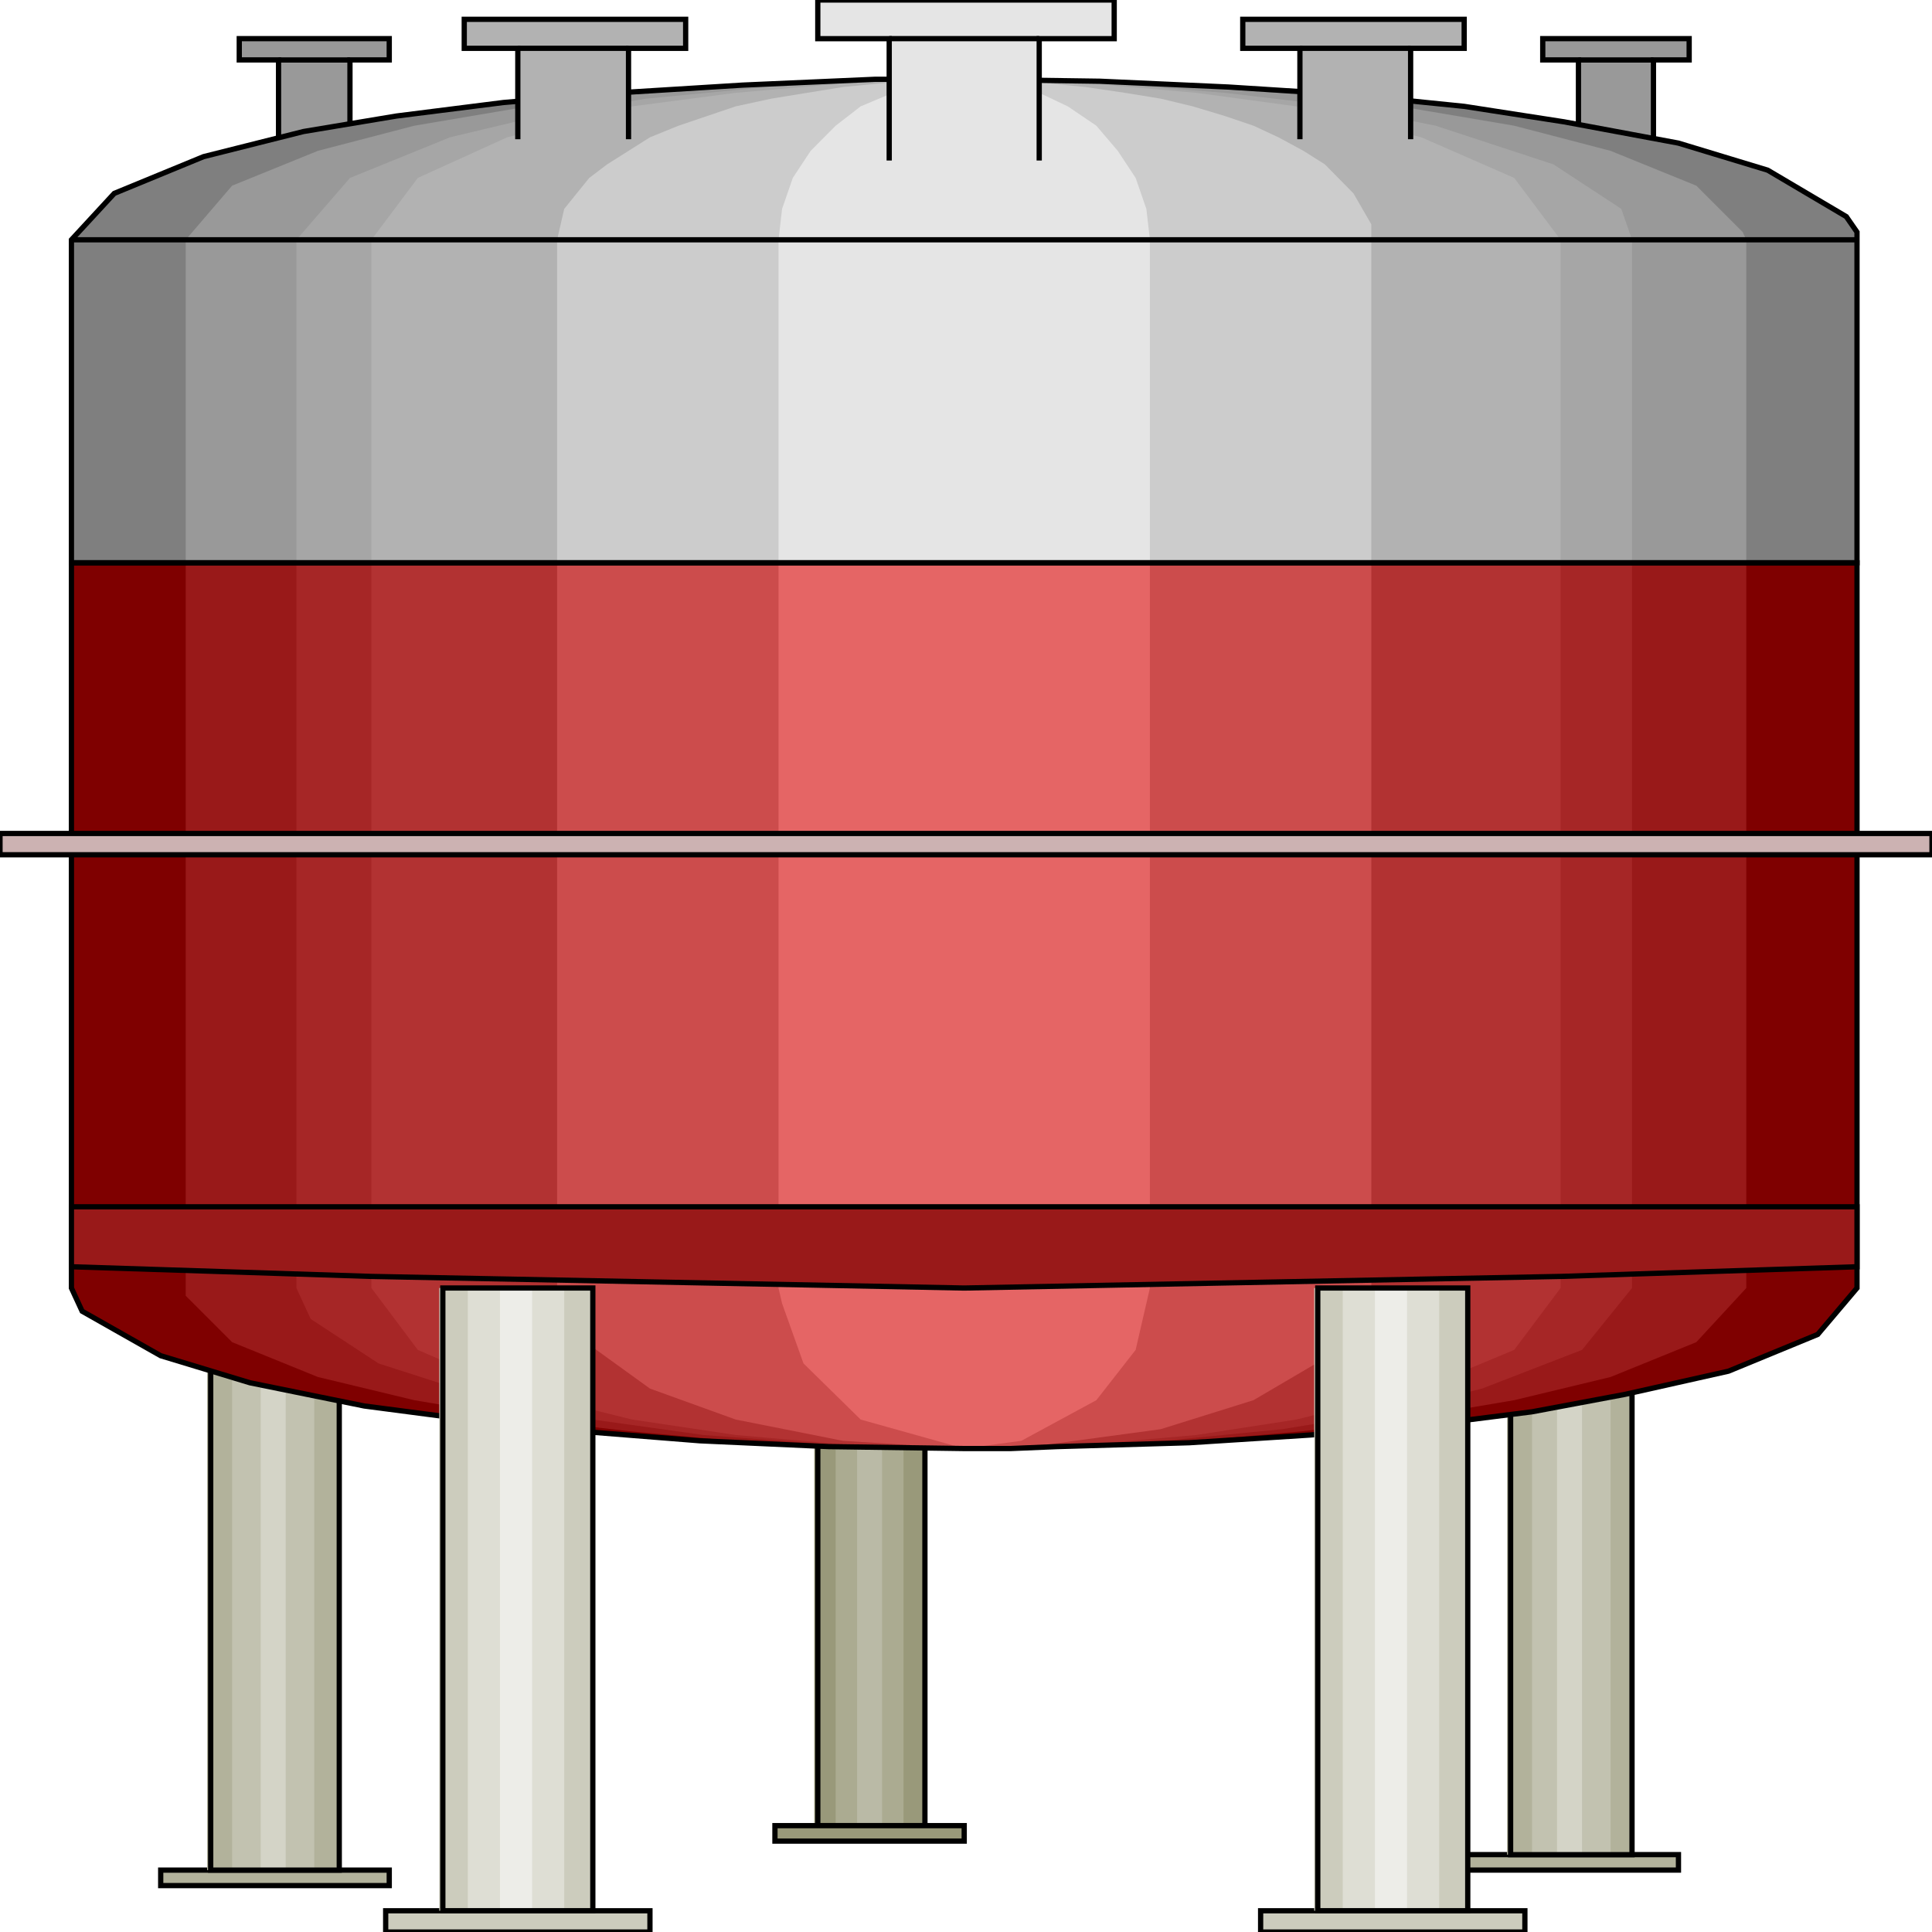 <svg width="150" height="150" viewBox="0 0 150 150" fill="none" xmlns="http://www.w3.org/2000/svg">
<g clip-path="url(#clip0_2109_243927)">
<path d="M122.551 10.808V4.652H119.778V3H131.146V4.652H128.374V10.808H122.551Z" fill="#999999"/>
<path d="M21.626 10.808V4.652H18.576V3H30.221V4.652H27.171V10.808H21.626Z" fill="#999999"/>
<path d="M122.551 10.808V4.652H119.778V3H131.146V4.652H128.374V10.808" stroke="black" stroke-width="0.408"/>
<path d="M122.551 4.656H128.373" stroke="black" stroke-width="0.408"/>
<path d="M21.626 10.808V4.652H18.576V3H30.221V4.652H27.171V10.808" stroke="black" stroke-width="0.408"/>
<path d="M21.627 4.656H27.172" stroke="black" stroke-width="0.408"/>
<path d="M12.477 145.195H30.221V146.397H12.477V145.195Z" fill="#B2B29B" stroke="black" stroke-width="0.408"/>
<path d="M113.679 143.992H130.315V145.193H113.679V143.992Z" fill="#B2B29B" stroke="black" stroke-width="0.408"/>
<path d="M63.217 106.906H71.812V141.741H63.217V106.906Z" fill="#99997A"/>
<path d="M64.88 106.906H70.148V141.741H64.88V106.906Z" fill="#ABAB91"/>
<path d="M66.543 106.906H68.484V141.741H66.543V106.906Z" fill="#BABAA6"/>
<path d="M63.493 106.906H71.811V141.741H63.493V106.906Z" stroke="black" stroke-width="0.408"/>
<path d="M60.166 141.742H74.861V142.943H60.166V141.742Z" fill="#99997A" stroke="black" stroke-width="0.408"/>
<path d="M117.006 104.656H126.71V143.996H117.006V104.656Z" fill="#B2B29B"/>
<path d="M16.081 103.453H26.34V145.195H16.081V103.453Z" fill="#B2B29B"/>
<path d="M118.946 104.656H125.046V143.996H118.946V104.656Z" fill="#C2C2B0"/>
<path d="M18.023 103.453H24.399V145.195H18.023V103.453Z" fill="#C2C2B0"/>
<path d="M120.887 104.656H122.828V143.996H120.887V104.656Z" fill="#D4D4C7"/>
<path d="M20.24 103.453H22.181V145.195H20.24V103.453Z" fill="#D4D4C7"/>
<path d="M117.283 104.656H126.71V143.996H117.283V104.656Z" stroke="black" stroke-width="0.408"/>
<path d="M16.358 103.453H26.34V145.195H16.358V103.453Z" stroke="black" stroke-width="0.408"/>
<path d="M5.545 100.002V43.695H144.177V100.002L141.127 103.605L134.196 106.458L126.155 108.26L118.946 109.611L110.628 110.662L101.756 111.413L92.329 112.014L82.07 112.314L78.465 112.464H74.861L64.325 112.314L54.343 111.863L44.916 111.113L36.321 110.212L28.281 109.161L19.408 107.359L12.476 105.257L6.377 101.803L5.822 100.602L5.545 100.002Z" fill="#7F0000"/>
<path d="M144.177 18.619V43.694H5.545V18.619L8.872 15.015L15.804 12.162L23.567 10.21L30.776 9.009L39.094 7.958L47.966 7.207L57.671 6.607L67.929 6.156H71.534H74.861L85.397 6.306L95.379 6.757L104.806 7.357L113.678 8.258L121.441 9.46L130.314 11.111L137.245 13.213L143.345 16.817L144.177 18.018V18.619Z" fill="#7F7F7F"/>
<path d="M14.418 100.002V43.695H135.582V100.002L131.701 104.206L125.046 106.909L117.56 108.71L108.688 110.212L101.202 111.113L92.884 111.863L84.289 112.314H81.239L78.189 112.464H74.862L65.712 112.314L56.839 111.863L48.799 111.113L41.035 110.212L32.163 108.71L24.677 106.909L18.022 104.206L14.418 100.602V100.002Z" fill="#991919"/>
<path d="M135.582 18.619V43.694H14.418V18.619L18.022 14.415L24.677 11.712L32.163 9.76L41.035 8.258L48.799 7.357L56.839 6.757L65.712 6.306L68.762 6.156H71.812H74.862L84.289 6.306L92.884 6.757L101.202 7.357L108.688 8.258L117.56 9.76L125.046 11.712L131.701 14.415L135.305 18.018L135.582 18.619Z" fill="#999999"/>
<path d="M23.013 100.002V43.695H126.71V100.002L122.828 104.806L115.064 107.809L107.856 109.611L99.538 110.963L90.388 111.863L80.129 112.314L74.861 112.464L64.602 112.164L54.621 111.413L46.026 110.212L38.262 108.71L29.39 105.857L24.122 102.404L23.013 100.002Z" fill="#A62626"/>
<path d="M126.71 18.619V43.694H23.013V18.619L27.172 13.814L34.935 10.661L41.867 9.009L50.185 7.658L59.612 6.757L69.593 6.156H74.861L85.397 6.457L95.101 7.207L103.974 8.258L111.46 9.76L120.61 12.763L125.878 16.216L126.71 18.619Z" fill="#A6A6A6"/>
<path d="M28.836 100.002V43.695H121.165V100.002L117.561 104.806L110.352 107.809L100.647 110.212L92.884 111.413L84.289 112.164L74.862 112.464L65.712 112.164L57.117 111.413L49.076 110.212L39.372 107.809L32.44 104.806L28.836 100.002Z" fill="#B23232"/>
<path d="M121.165 18.619V43.694H28.836V18.619L32.44 13.814L39.372 10.661L49.076 8.258L57.117 7.207L65.712 6.457L74.862 6.156L84.289 6.457L92.884 7.207L100.647 8.258L110.352 10.661L117.561 13.814L121.165 18.619Z" fill="#B2B2B2"/>
<path d="M43.253 100.002V43.695H106.469V100.002L103.974 104.806L97.32 108.71L90.111 110.963L81.238 112.164L74.861 112.464L65.434 111.863L57.116 110.212L50.462 107.809L44.639 103.605L43.253 100.002Z" fill="#CC4C4C"/>
<path d="M106.469 18.619V43.694H43.253V18.619L43.807 16.216L45.748 13.814L47.135 12.763L48.798 11.712L50.462 10.661L52.68 9.76L54.898 9.009L57.116 8.258L59.889 7.658L62.661 7.207L65.434 6.757L68.484 6.457L71.811 6.156H74.861H78.188L81.238 6.457L84.288 6.757L87.338 7.207L90.111 7.658L92.606 8.258L95.101 9.009L97.32 9.76L99.26 10.661L101.201 11.712L102.865 12.763L105.083 15.015L106.469 17.418V18.619Z" fill="#CCCCCC"/>
<path d="M60.443 100.002V43.695H89.279V100.002L88.17 104.806L85.12 108.71L79.297 111.863L74.861 112.464L66.82 110.212L62.384 105.857L60.721 101.203L60.443 100.002Z" fill="#E56565"/>
<path d="M89.279 18.619V43.694H60.443V18.619L60.721 16.216L61.552 13.814L62.939 11.712L64.88 9.76L66.82 8.258L69.316 7.207L72.088 6.457L74.861 6.156L77.911 6.457L80.684 7.207L82.902 8.258L85.12 9.76L86.784 11.712L88.17 13.814L89.002 16.216L89.279 18.619Z" fill="#E5E5E5"/>
<path d="M5.545 100.002V43.695H144.177V100.002L141.127 103.605L134.196 106.458L126.155 108.26L118.946 109.611L110.628 110.662L101.756 111.413L92.329 112.014L82.07 112.314L78.465 112.464H74.861L64.325 112.314L54.343 111.863L44.916 111.113L36.321 110.212L28.281 109.161L19.408 107.359L12.476 105.257L6.377 101.803L5.822 100.602L5.545 100.002Z" stroke="black" stroke-width="0.408"/>
<path d="M144.177 18.619V43.694H5.545V18.619L8.872 15.015L15.804 12.162L23.567 10.21L30.776 9.009L39.094 7.958L47.966 7.207L57.671 6.607L67.929 6.156H71.534H74.861L85.397 6.306L95.379 6.757L104.806 7.357L113.678 8.258L121.441 9.46L130.314 11.111L137.245 13.213L143.345 16.817L144.177 18.018V18.619Z" stroke="black" stroke-width="0.408"/>
<path d="M5.545 18.617H144.177" stroke="black" stroke-width="0.408"/>
<path d="M5.545 93.695H144.177V98.35L121.164 99.101L74.861 100.002L28.835 99.101L5.545 98.35V93.695Z" fill="#991919" stroke="black" stroke-width="0.408"/>
<path d="M0 64.711H150V66.363H0V64.711Z" fill="#CCB2B2" stroke="black" stroke-width="0.408"/>
<path d="M29.944 148.352H50.462V150.003H29.944V148.352Z" fill="#CCCCBD" stroke="black" stroke-width="0.408"/>
<path d="M97.874 148.352H118.392V150.003H97.874V148.352Z" fill="#CCCCBD" stroke="black" stroke-width="0.408"/>
<path d="M102.033 100H113.956V148.348H102.033V100Z" fill="#CCCCBD"/>
<path d="M34.103 100H46.026V148.348H34.103V100Z" fill="#CCCCBD"/>
<path d="M104.251 100H111.737V148.348H104.251V100Z" fill="#DEDED4"/>
<path d="M36.321 100H43.807V148.348H36.321V100Z" fill="#DEDED4"/>
<path d="M106.747 100H109.242V148.348H106.747V100Z" fill="#EDEDE8"/>
<path d="M38.817 100H41.313V148.348H38.817V100Z" fill="#EDEDE8"/>
<path d="M102.311 100H113.956V148.348H102.311V100Z" stroke="black" stroke-width="0.408"/>
<path d="M34.381 100H46.026V148.348H34.381V100Z" stroke="black" stroke-width="0.408"/>
<path d="M69.038 12.463V3.003H63.493V0H86.506V3.003H80.684V12.463H69.038Z" fill="#E5E5E5"/>
<path d="M69.038 12.463V3.003H63.493V0H86.506V3.003H80.684V12.463" stroke="black" stroke-width="0.408"/>
<path d="M69.039 3H80.684" stroke="black" stroke-width="0.408"/>
<path d="M100.925 10.809V3.752H96.488V1.5H113.679V3.752H109.52V10.809H100.925Z" fill="#B2B2B2"/>
<path d="M40.203 10.809V3.752H36.044V1.5H53.234V3.752H48.798V10.809H40.203Z" fill="#B2B2B2"/>
<path d="M100.925 10.809V3.752H96.488V1.5H113.679V3.752H109.52V10.809" stroke="black" stroke-width="0.408"/>
<path d="M100.924 3.75H109.519" stroke="black" stroke-width="0.408"/>
<path d="M40.203 10.809V3.752H36.044V1.5H53.234V3.752H48.798V10.809" stroke="black" stroke-width="0.408"/>
<path d="M40.203 3.75H48.798" stroke="black" stroke-width="0.408"/>
</g>
<defs>
<clipPath id="clip0_2109_243927">
<rect width="150" height="150" fill="white"/>
</clipPath>
</defs>
</svg>
